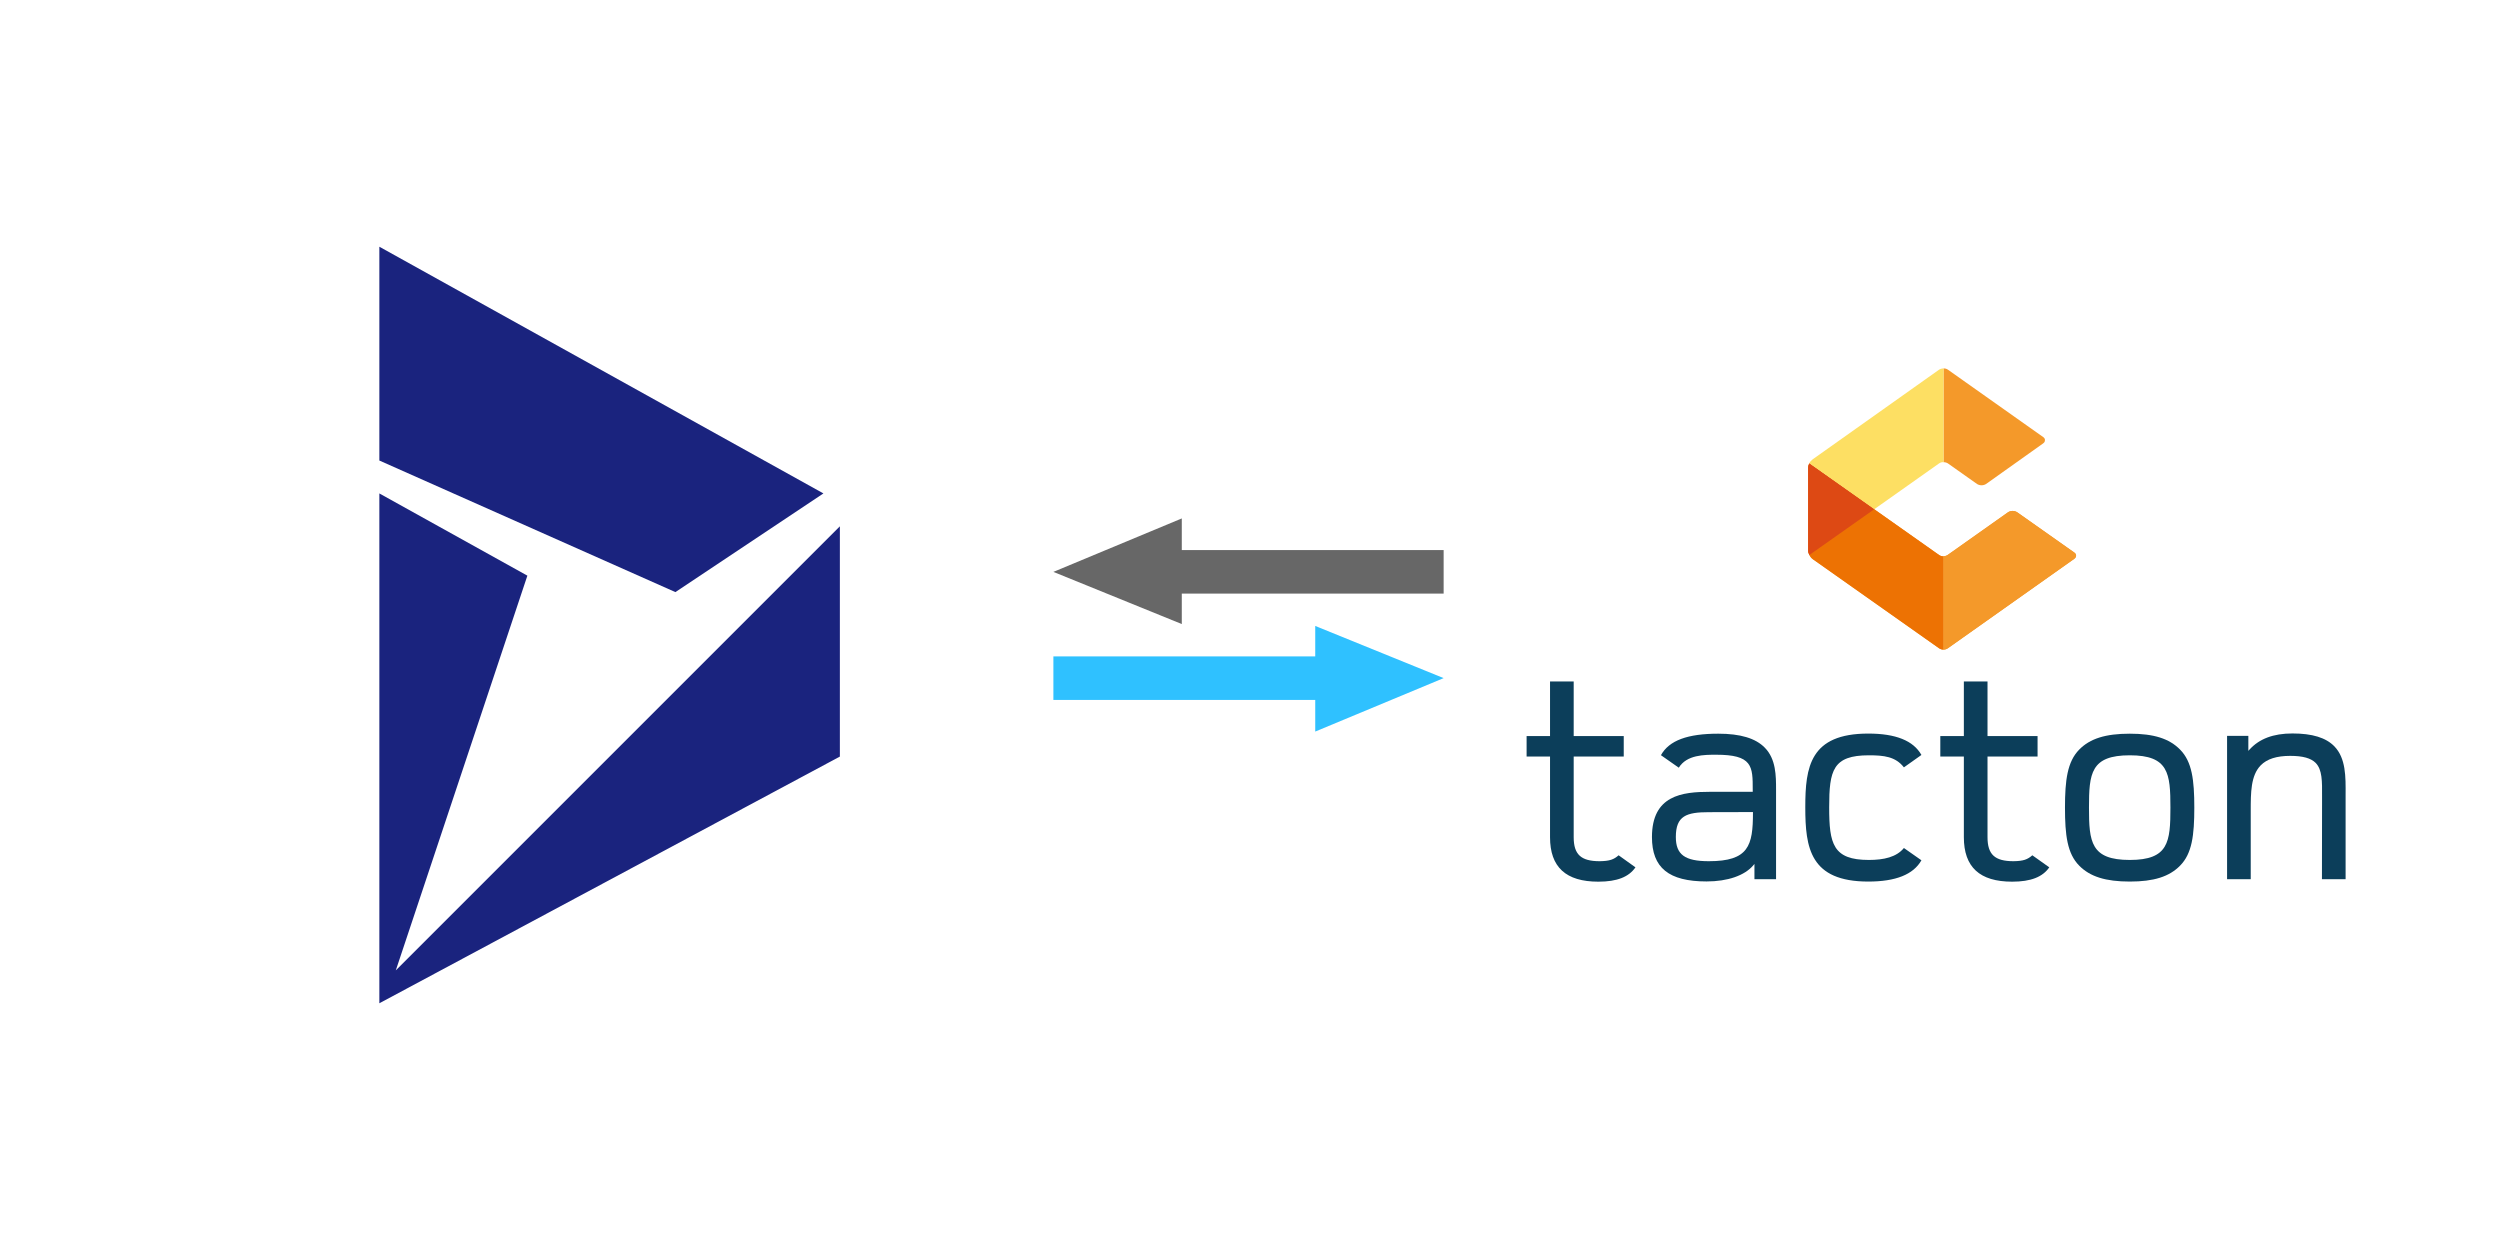 <svg xmlns="http://www.w3.org/2000/svg" xmlns:xlink="http://www.w3.org/1999/xlink" width="800" height="400" viewBox="0 0 800 400" xml:space="preserve"><desc>Created with Fabric.js 5.3.0</desc><defs></defs><g transform="matrix(0.364 0 0 0.364 619.552 200)" id="2pcZWlenz5gzQJ9MvXaNi"><g style="">		<g transform="matrix(1 0 0 1 170.15 160.55)" id="UqbQvN-IF3UX314rxFRM1"><path style="stroke: none; stroke-width: 1; stroke-dasharray: none; stroke-linecap: butt; stroke-dashoffset: 0; stroke-linejoin: miter; stroke-miterlimit: 4; fill: rgb(12,62,90); fill-rule: nonzero; opacity: 1;" transform=" translate(-670.15, -466.1)" d="M 670.3 512.1 C 636 512.1 634.4 496.3 634.4 466.1 C 634.4 435.9 636 420.1 670.3 420.1 C 704.4 420.1 706 435.9 706 466.1 C 706 496.3 704.4 512.1 670.3 512.1 M 670.3 401.1 C 649 401.1 635.3 405.4 625.8 415.1 C 615.4 425.7 613.3 441.9 613.3 466.1 C 613.3 490.3 615.3 506.5 625.8 517.1 C 635.3 526.8 649.1 531.1 670.3 531.1 C 691.4 531.1 705 526.8 714.5 517.1 C 725 506.5 727 490.4 727 466.1 C 727 441.8 725 425.7 714.5 415.1 C 705 405.4 691.4 401.1 670.3 401.1" stroke-linecap="round"></path></g>		<g transform="matrix(1 0 0 1 307.911 159.4)" id="Vye_VCWB1fQH9GlOt_bh8"><path style="stroke: none; stroke-width: 1; stroke-dasharray: none; stroke-linecap: butt; stroke-dashoffset: 0; stroke-linejoin: miter; stroke-miterlimit: 4; fill: rgb(12,62,90); fill-rule: nonzero; opacity: 1;" transform=" translate(-807.911, -464.95)" d="M 839.2 529 L 860 529 L 860 460 C 860 458.3 860 456.6 860 454.8 C 860.1 439 860.3 422.7 850.1 412.2 C 842.7 404.6 830.7 400.9 813.3 400.9 C 796.4 400.9 784.1 405.6 775.5 415.1 L 774.5 416.2 L 774.5 403 L 755.8 403 L 755.8 529 L 776.6 529 L 776.6 468.9 C 776.6 452.9 776.6 437.9 785.4 428.9 C 790.9 423.3 799.4 420.6 811.3 420.6 C 822.4 420.6 829.5 422.6 833.7 426.8 C 839.5 432.8 839.4 442.8 839.3 456.6 C 839.3 458.5 839.3 460.5 839.3 462.6 L 839.2 529 z" stroke-linecap="round"></path></g>		<g transform="matrix(1 0 0 1 -63.95 160.5)" id="I2Hp97h7FJwTXmx8ewfLU"><path style="stroke: none; stroke-width: 1; stroke-dasharray: none; stroke-linecap: butt; stroke-dashoffset: 0; stroke-linejoin: miter; stroke-miterlimit: 4; fill: rgb(12,62,90); fill-rule: nonzero; opacity: 1;" transform=" translate(-436.05, -466.05)" d="M 440.9 512.1 C 409.3 512.1 406 498 406 465.8 C 406 433.3 409.2 420.1 440.9 420.1 C 454.1 420.1 464.3 421.2 471.7 430.7 L 487.1 419.8 C 480 407.2 464.5 401 440.4 401 C 389.1 401 385 430.3 385 465.8 C 385 501.5 389.2 531.1 440.4 531.1 C 464.5 531.1 480 524.9 487.1 512.4 L 471.7 501.6 C 465.2 509.6 454.1 512.1 440.9 512.1" stroke-linecap="round"></path></g>		<g transform="matrix(1 0 0 1 -195.25 160.5)" id="jIy72lKddOgItkHm5x7Y5"><path style="stroke: none; stroke-width: 1; stroke-dasharray: none; stroke-linecap: butt; stroke-dashoffset: 0; stroke-linejoin: miter; stroke-miterlimit: 4; fill: rgb(12,62,90); fill-rule: nonzero; opacity: 1;" transform=" translate(-304.75, -466.05)" d="M 339 470 L 339 470.6 C 339 499.6 335.2 513.2 300.2 513.2 C 279.1 513.2 271.2 507.4 271.2 491.9 C 271.2 473.3 280.5 470.1 300.2 470.1 L 339 470 z M 349.4 413.4 C 341.3 405.1 327.9 401.1 308.5 401.1 C 281.6 401.1 265.3 407 258.1 420 L 273.8 431 C 280.8 419.6 296.2 419.6 306.7 419.6 C 322.1 419.6 330.5 421.9 334.7 427.2 C 338.8 432.4 338.8 440 338.8 450.6 L 338.8 452.2 L 301.3 452.2 C 276.6 452.2 250.2 455.3 250.2 492 C 250.2 519 265 531 298.2 531 C 316.8 531 331.7 525.8 339.3 516.8 L 340.3 515.6 L 340.3 529 L 359.3 529 L 359.3 450.2 C 359.3 438.3 359.3 423.4 349.4 413.4 z" stroke-linecap="round"></path></g>		<g transform="matrix(1 0 0 1 -312.15 137.65)" id="pJsyildx6tqt0w4-NEz9O"><path style="stroke: none; stroke-width: 1; stroke-dasharray: none; stroke-linecap: butt; stroke-dashoffset: 0; stroke-linejoin: miter; stroke-miterlimit: 4; fill: rgb(12,62,90); fill-rule: nonzero; opacity: 1;" transform=" translate(-187.85, -443.2)" d="M 204.2 513.2 C 187.8 513.2 181.4 507.3 181.4 492.1 L 181.4 421.2 L 225.4 421.2 L 225.4 403.2 L 181.4 403.2 L 181.4 355.2 L 160.6 355.2 L 160.6 403.2 L 140 403.2 L 140 421.2 L 160.6 421.2 L 160.6 492.1 C 160.6 518.4 174.5 531.2 203.1 531.2 C 219.6 531.2 229.9 527 235.7 518.6 L 220.9 508 C 216.7 511.7 213 513.1 204.2 513.2" stroke-linecap="round"></path></g>		<g transform="matrix(1 0 0 1 51.6 137.65)" id="1lUtW5vjUEhhOz1CwGzOI"><path style="stroke: none; stroke-width: 1; stroke-dasharray: none; stroke-linecap: butt; stroke-dashoffset: 0; stroke-linejoin: miter; stroke-miterlimit: 4; fill: rgb(12,62,90); fill-rule: nonzero; opacity: 1;" transform=" translate(-551.6, -443.2)" d="M 568 513.2 C 551.6 513.2 545.2 507.3 545.2 492.1 L 545.2 421.2 L 589.2 421.2 L 589.2 403.2 L 545.2 403.2 L 545.2 355.2 L 524.4 355.2 L 524.4 403.2 L 503.7 403.2 L 503.7 421.2 L 524.4 421.2 L 524.4 492.1 C 524.4 518.4 538.3 531.2 566.9 531.2 C 583.4 531.2 593.7 527 599.5 518.6 L 584.6 508 C 580.4 511.7 576.7 513.1 568 513.2" stroke-linecap="round"></path></g>		<g transform="matrix(1 0 0 1 -53 -60.2)" id="cjw2oNkqQOBoA0jbt0F4j"><path style="stroke: none; stroke-width: 1; stroke-dasharray: none; stroke-linecap: butt; stroke-dashoffset: 0; stroke-linejoin: miter; stroke-miterlimit: 4; fill: rgb(244,153,42); fill-rule: nonzero; opacity: 1;" transform=" translate(-447, -245.35)" d="M 388.5 163.5 C 387.9 164.7 387.5 166.1 387.5 167.5 L 387.5 239.9 C 387.5 241.3 387.9 242.7 388.6 244 C 389.3 245.4 390.2 246.6 391.5 247.6 L 502.6 326 C 503.8 326.8 505.1 327.2 506.5 327.2 L 506.5 245.2 C 505.1 245.2 503.7 244.8 502.6 244 L 388.5 163.5 z" stroke-linecap="round"></path></g>		<g transform="matrix(1 0 0 1 64.611 -39.312)" id="p0omIU619IrifCPIzX548"><path style="stroke: none; stroke-width: 1; stroke-dasharray: none; stroke-linecap: butt; stroke-dashoffset: 0; stroke-linejoin: miter; stroke-miterlimit: 4; fill: rgb(244,153,42); fill-rule: nonzero; opacity: 1;" transform=" translate(-564.611, -266.238)" d="M 506.3 327.2 C 507.7 327.2 509.1 326.8 510.2 326 L 621.3 247.4 C 622.8 246.5 623.4 244.6 622.5 243 C 622.2 242.5 621.8 242.1 621.3 241.8 L 571.1 206.4 C 568.7 204.9 565.6 204.9 563.2 206.4 L 510.2 243.9 C 509 244.7 507.7 245.1 506.3 245.1 L 506.3 327.2 z" stroke-linecap="round"></path></g>		<g transform="matrix(1 0 0 1 -53 -60.2)" id="qKFwXxkkF1Q0m7d7A1iL2"><path style="stroke: none; stroke-width: 1; stroke-dasharray: none; stroke-linecap: butt; stroke-dashoffset: 0; stroke-linejoin: miter; stroke-miterlimit: 4; fill: rgb(237,114,3); fill-rule: nonzero; opacity: 1;" transform=" translate(-447, -245.35)" d="M 388.5 163.5 C 387.9 164.7 387.5 166.1 387.5 167.5 L 387.5 239.9 C 387.5 241.3 387.9 242.7 388.6 244 C 389.3 245.4 390.2 246.6 391.5 247.6 L 502.6 326 C 503.8 326.8 505.1 327.2 506.5 327.2 L 506.5 245.2 C 505.1 245.2 503.7 244.8 502.6 244 L 388.5 163.5 z" stroke-linecap="round"></path></g>		<g transform="matrix(1 0 0 1 64.811 -39.312)" id="wmbTDszKx1NPamApMJOnW"><path style="stroke: none; stroke-width: 1; stroke-dasharray: none; stroke-linecap: butt; stroke-dashoffset: 0; stroke-linejoin: miter; stroke-miterlimit: 4; fill: rgb(244,153,42); fill-rule: nonzero; opacity: 1;" transform=" translate(-564.811, -266.238)" d="M 506.5 327.2 C 507.9 327.2 509.3 326.8 510.4 326 L 621.5 247.4 C 623 246.5 623.6 244.6 622.7 243 C 622.4 242.5 622 242.1 621.5 241.8 L 571.3 206.4 C 568.9 204.9 565.8 204.9 563.4 206.4 L 510.4 243.9 C 509.2 244.7 507.9 245.1 506.5 245.1 L 506.5 327.2 z" stroke-linecap="round"></path></g>		<g transform="matrix(1 0 0 1 51.111 -174.195)" id="0i1bEMJZZI9-9No6FRlgb"><path style="stroke: none; stroke-width: 1; stroke-dasharray: none; stroke-linecap: butt; stroke-dashoffset: 0; stroke-linejoin: miter; stroke-miterlimit: 4; fill: rgb(244,153,42); fill-rule: nonzero; opacity: 1;" transform=" translate(-551.111, -131.355)" d="M 506.5 162.4 C 507.9 162.4 509.3 162.8 510.4 163.5 L 536 181.6 C 538.4 183.1 541.5 183.1 543.9 181.6 L 594.1 145.9 C 595.6 145 596.2 143.1 595.3 141.5 C 595 141 594.6 140.6 594.1 140.3 L 510.4 81.1 C 509.2 80.3 507.9 79.9 506.5 80 L 506.5 162.4 z" stroke-linecap="round"></path></g>		<g transform="matrix(1 0 0 1 -52.5 -163.65)" id="agWbNg4DGMLAuIdmd8rrP"><path style="stroke: none; stroke-width: 1; stroke-dasharray: none; stroke-linecap: butt; stroke-dashoffset: 0; stroke-linejoin: miter; stroke-miterlimit: 4; fill: rgb(253,223,99); fill-rule: nonzero; opacity: 1;" transform=" translate(-447.5, -141.9)" d="M 445.6 203.8 L 502.6 163.5 C 503.8 162.7 505.1 162.3 506.5 162.4 L 506.5 80 C 505.1 80 503.7 80.4 502.6 81.1 L 391.5 159.9 C 390.3 160.8 389.2 162 388.5 163.4 L 445.6 203.8 z" stroke-linecap="round"></path></g>		<g transform="matrix(1 0 0 1 -83.45 -101.8)" id="Kf3nomqW4D9HANojgARyW"><path style="stroke: none; stroke-width: 1; stroke-dasharray: none; stroke-linecap: butt; stroke-dashoffset: 0; stroke-linejoin: miter; stroke-miterlimit: 4; fill: rgb(221,73,20); fill-rule: nonzero; opacity: 1;" transform=" translate(-416.55, -203.75)" d="M 445.6 203.8 L 388.5 163.5 C 387.9 164.7 387.5 166.1 387.5 167.5 L 387.5 239.9 C 387.5 241.3 387.9 242.7 388.6 244 L 445.6 203.8 z" stroke-linecap="round"></path></g></g></g><g transform="matrix(1 0 0 1 399.524 200)" id="ih3Kuf8m1kcVNVv1LVyXA"><g style="">		<g transform="matrix(1.561 0 0 0.585 0 17.202)" id="pO_6K9RkmLS60X-A1vSjQ"><path style="stroke: none; stroke-width: 1; stroke-dasharray: none; stroke-linecap: butt; stroke-dashoffset: 0; stroke-linejoin: miter; stroke-miterlimit: 4; fill: rgb(47,193,255); fill-rule: nonzero; opacity: 1;" transform=" translate(0, 0)" d="M 13.678 28.889 L 40 -0.351 L 13.678 -28.889 L 13.678 -12.246 L -40 -12.246 L -40 11.601 L 13.678 11.601 z" stroke-linecap="round"></path></g>		<g transform="matrix(-1.561 0 0 -0.585 -1.9e-9 -17.202)" id="7Us8dCiZWPrP5ER07V9de"><path style="stroke: none; stroke-width: 1; stroke-dasharray: none; stroke-linecap: butt; stroke-dashoffset: 0; stroke-linejoin: miter; stroke-miterlimit: 4; fill: rgb(103,103,103); fill-rule: nonzero; opacity: 1;" transform=" translate(0, 0)" d="M 13.678 28.889 L 40 -0.351 L 13.678 -28.889 L 13.678 -12.246 L -40 -12.246 L -40 11.601 L 13.678 11.601 z" stroke-linecap="round"></path></g></g></g><g transform="matrix(5.263 0 0 5.263 189.812 200)" id="eML79nsleBNblAhbmWph7"><g style="">		<g transform="matrix(1 0 0 1 0.5 -12.5)" id="bh-aHjD40iw4m52ciwGhR"><path style="stroke: none; stroke-width: 1; stroke-dasharray: none; stroke-linecap: butt; stroke-dashoffset: 0; stroke-linejoin: miter; stroke-miterlimit: 4; fill: rgb(26,35,126); fill-rule: nonzero; opacity: 1;" transform=" translate(-24.5, -11.5)" d="M 11 1 L 11 14 L 29 22 L 38 16 z" stroke-linecap="round"></path></g>		<g transform="matrix(1 0 0 1 1 7.5)" id="RzpLvbqMLPc9g6-2TNpa7"><path style="stroke: none; stroke-width: 1; stroke-dasharray: none; stroke-linecap: butt; stroke-dashoffset: 0; stroke-linejoin: miter; stroke-miterlimit: 4; fill: rgb(26,35,126); fill-rule: nonzero; opacity: 1;" transform=" translate(-25, -31.5)" d="M 39 18 L 39 32 L 11 47 L 11 16 L 20 21 L 12 45 z" stroke-linecap="round"></path></g></g></g></svg>